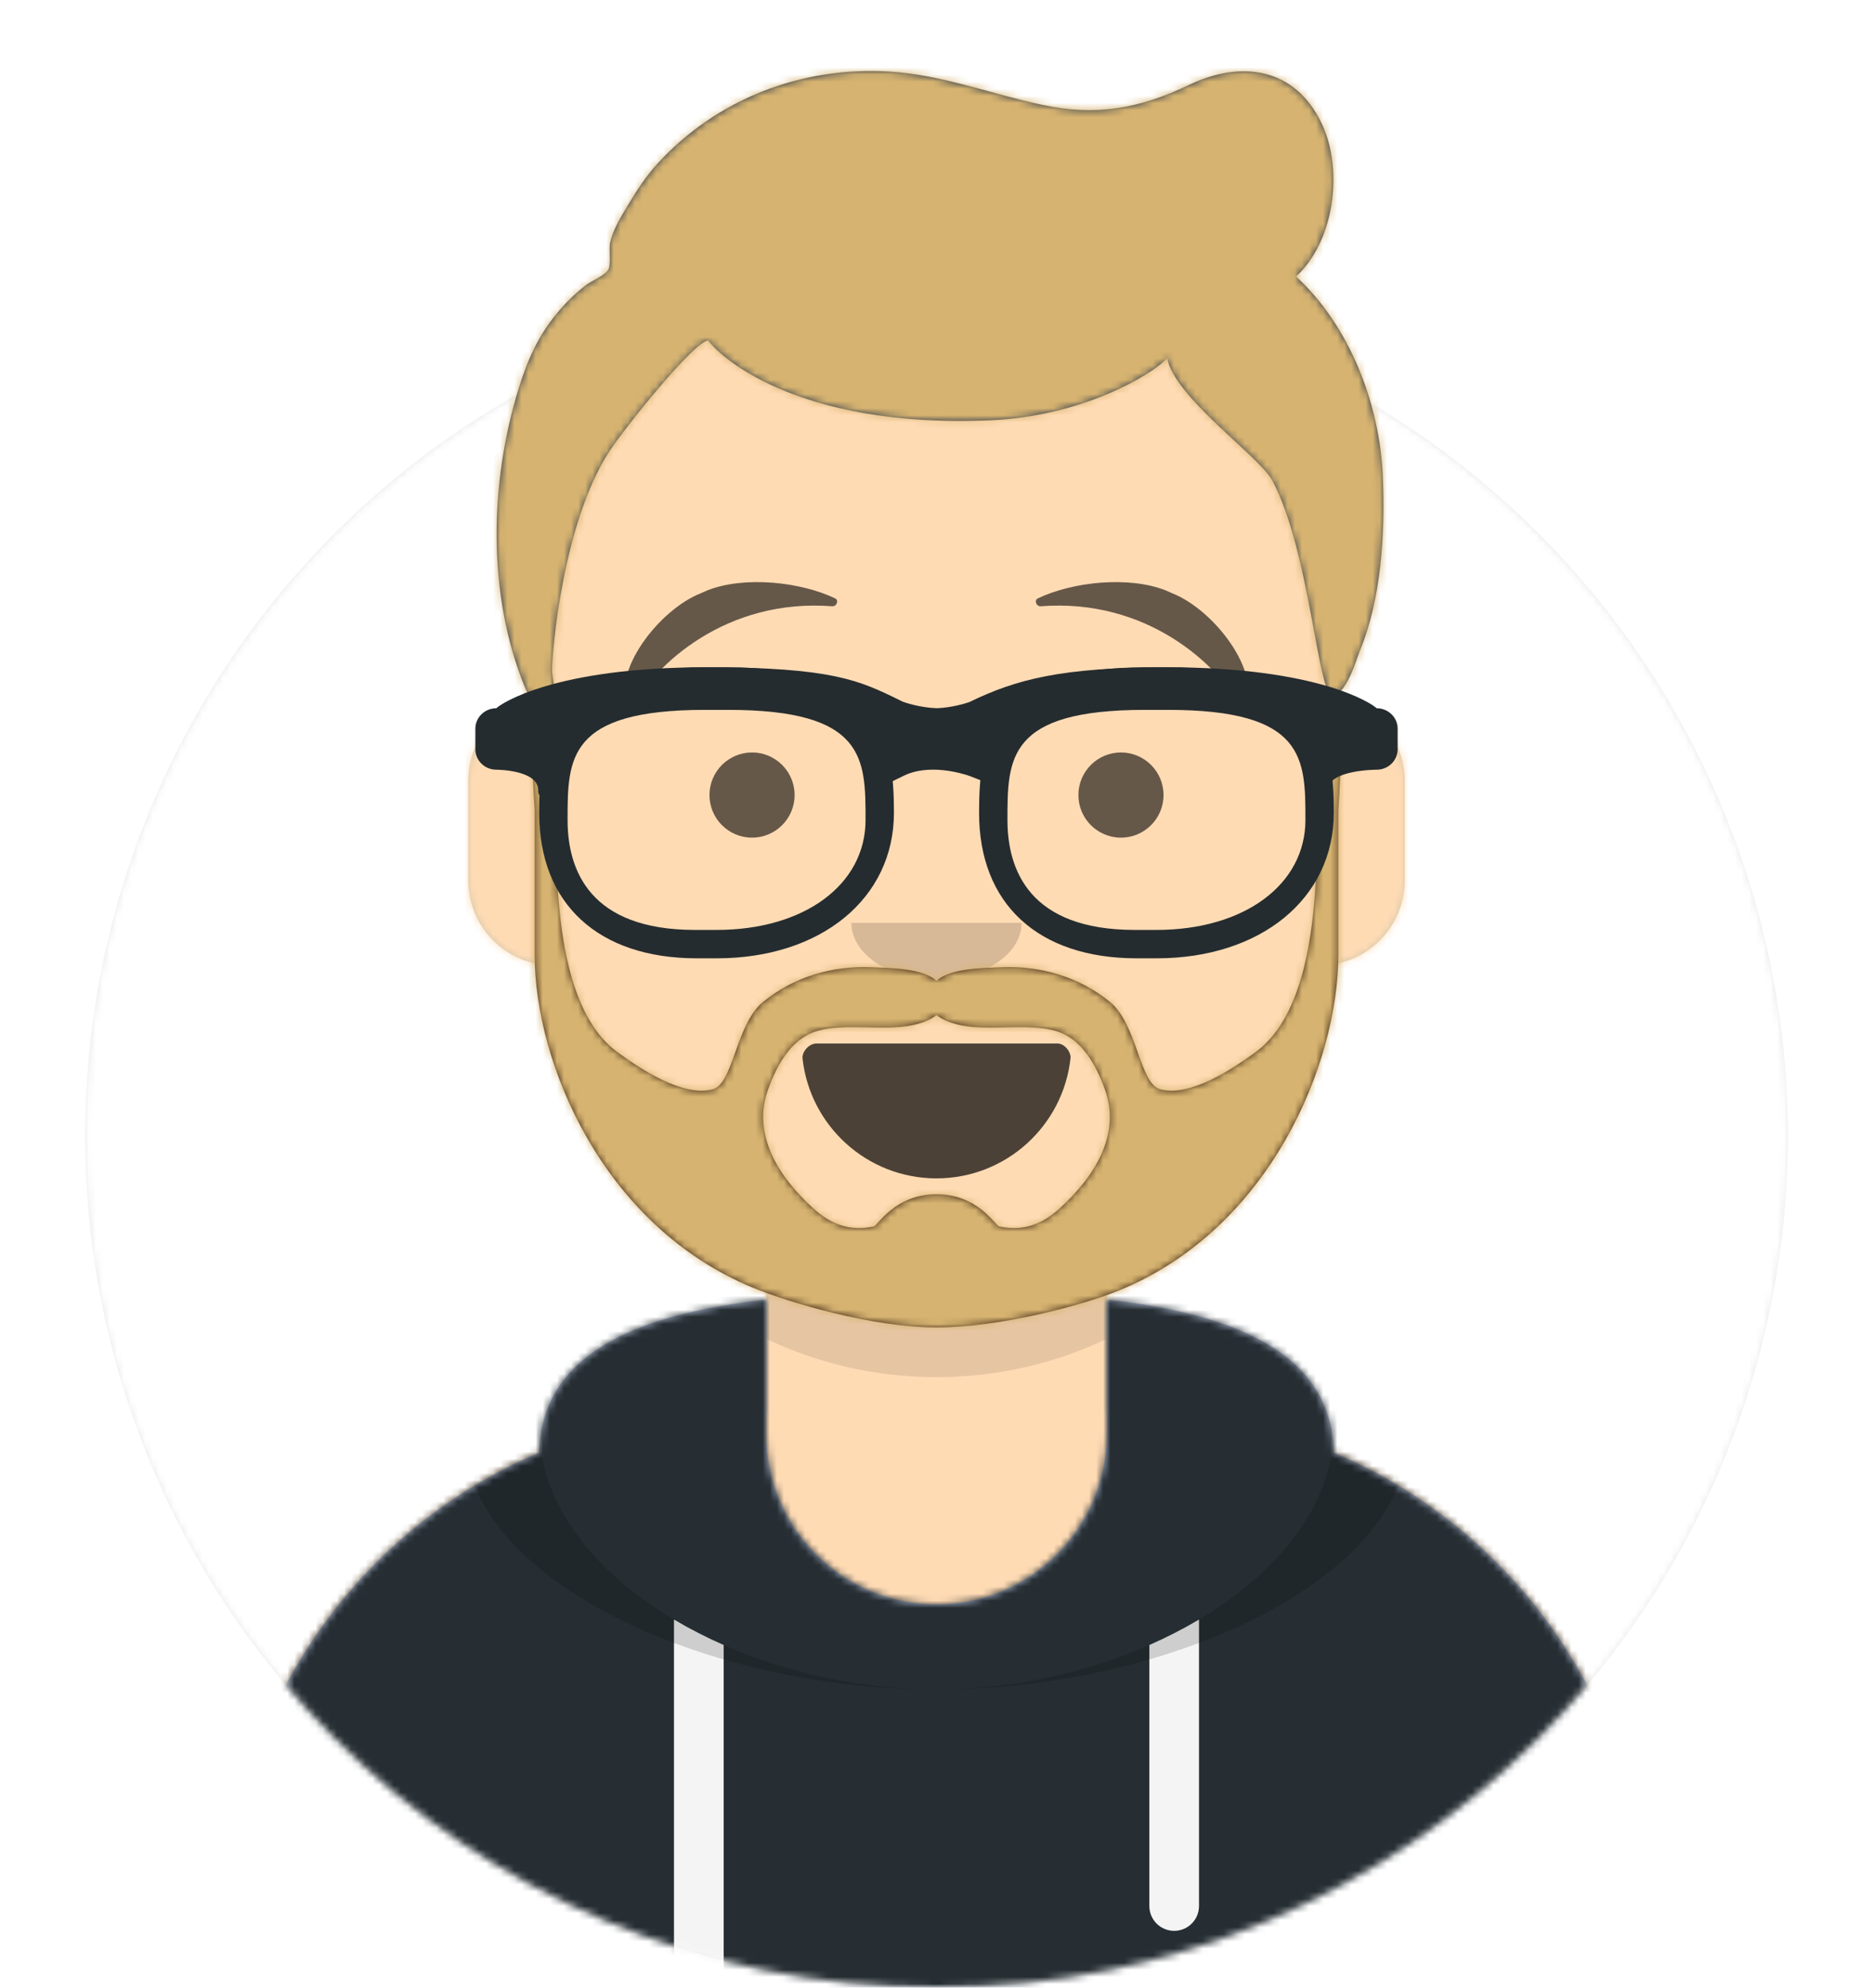 <svg width="264px" height="280px" viewBox="0 0 264 280" version="1.1" xmlns="http://www.w3.org/2000/svg"
  xmlns:xlink="http://www.w3.org/1999/xlink">
  <defs>
    <circle id="react-path-1" cx="120" cy="120" r="120"></circle>
    <path
      d="M12,160 C12,226.274 65.726,280 132,280 C198.274,280 252,226.274 252,160 L264,160 L264,-1.42108547e-14 L-3.19744231e-14,-1.42108547e-14 L-3.19744231e-14,160 L12,160 Z"
      id="react-path-2"></path>
    <path
      d="M124,144.611 L124,163 L128,163 L128,163 C167.765,163 200,195.235 200,235 L200,244 L0,244 L0,235 C-4.86974701e-15,195.235 32.235,163 72,163 L72,163 L76,163 L76,144.611 C58.763,136.422 46.372,119.687 44.305,99.881 C38.48,99.058 34,94.052 34,88 L34,74 C34,68.054 38.325,63.118 44,62.166 L44,56 L44,56 C44,25.072 69.072,5.68137151e-15 100,0 L100,0 L100,0 C130.928,-5.68137151e-15 156,25.072 156,56 L156,62.166 C161.675,63.118 166,68.054 166,74 L166,88 C166,94.052 161.52,99.058 155.695,99.881 C153.628,119.687 141.237,136.422 124,144.611 Z"
      id="react-path-3"></path>
  </defs>
  <g id="Avataaar" stroke="none" stroke-width="1" fill="none" fill-rule="evenodd">
    <g transform="translate(-825, -1100)" id="Avataaar/Circle">
      <g transform="translate(825, 1100)">
        <g id="Circle" stroke-width="1" fill-rule="evenodd" transform="translate(12, 40)">
          <mask id="react-mask-4" fill="white">
            <use xlink:href="#react-path-1"></use>
          </mask>
          <use id="Circle-Background" fill="#E6E6E6" xlink:href="#react-path-1"></use>
          <g id="Color/Palette/Blue-01" mask="url(#react-mask-4)" fill="#FFFFFF">
            <rect id="🖍Color" x="0" y="0" width="240" height="240"></rect>
          </g>
        </g>
        <mask id="react-mask-5" fill="white">
          <use xlink:href="#react-path-2"></use>
        </mask>
        <g id="Mask"></g>
        <g id="Avataaar" stroke-width="1" fill-rule="evenodd" mask="url(#react-mask-5)">
          <g id="Body" transform="translate(32, 36)">
            <mask id="react-mask-6" fill="white">
              <use xlink:href="#react-path-3"></use>
            </mask>
            <use fill="#D0C6AC" xlink:href="#react-path-3"></use>
            <g id="Skin/👶🏽-03-Brown" mask="url(#react-mask-6)" fill="#FFDBB4">
              <g transform="translate(0, 0)" id="Color">
                <rect x="0" y="0" width="264" height="280"></rect>
              </g>
            </g>
            <path
              d="M156,79 L156,102 C156,132.928 130.928,158 100,158 C69.072,158 44,132.928 44,102 L44,79 L44,94 C44,124.928 69.072,150 100,150 C130.928,150 156,124.928 156,94 L156,79 Z"
              id="Neck-Shadow" fill-opacity="0.1" fill="#000000" mask="url(#react-mask-6)"></path>
          </g>
          <g id="Clothing/Hoodie" transform="translate(0, 170)">
            <defs>
              <path
                d="M108,13.071 C90.081,15.076 76.28,20.552 76.004,34.645 C50.146,45.568 32,71.165 32,100.999 L32,100.999 L32,110 L232,110 L232,100.999 C232,71.165 213.854,45.568 187.996,34.645 C187.72,20.552 173.919,15.076 156,13.071 L156,32 L156,32 C156,45.255 145.255,56 132,56 L132,56 C118.745,56 108,45.255 108,32 L108,13.071 Z"
                id="react-path-527"></path>
            </defs>
            <mask id="react-mask-528" fill="white">
              <use xlink:href="#react-path-527"></use>
            </mask>
            <use id="Hoodie" fill="#B7C1DB" fill-rule="evenodd" xlink:href="#react-path-527"></use>
            <g id="Color/Palette/Gray-01" mask="url(#react-mask-528)" fill-rule="evenodd" fill="#262E33">
              <rect id="🖍Color" x="0" y="0" width="264" height="110"></rect>
            </g>
            <path
              d="M102,61.739 L102,110 L95,110 L95,58.15 C97.204,59.46 99.547,60.661 102,61.739 Z M169,58.15 L169,98.5 C169,100.433 167.433,102 165.5,102 C163.567,102 162,100.433 162,98.5 L162,61.739 C164.453,60.661 166.796,59.46 169,58.15 Z"
              id="Straps" fill="#F4F4F4" fill-rule="evenodd" mask="url(#react-mask-528)"></path>
            <path
              d="M90.96,12.724 C75.909,15.571 65.5,21.243 65.5,32.308 C65.5,52.02 98.538,68 132,68 C165.462,68 198.5,52.02 198.5,32.308 C198.5,21.243 188.091,15.571 173.04,12.724 C182.125,16.074 188,21.706 188,31.077 C188,51.469 160.179,68 132,68 C103.821,68 76,51.469 76,31.077 C76,21.706 81.875,16.074 90.96,12.724 Z"
              id="Shadow" fill-opacity="0.16" fill="#000000" fill-rule="evenodd" mask="url(#react-mask-528)"></path>
          </g>
          <g id="Face" transform="translate(76, 82)" fill="#000000">
            <g id="Mouth/Smile" transform="translate(2, 52)">
              <defs>
                <path
                  d="M35.118,15.128 C36.176,24.62 44.226,32 54,32 C63.804,32 71.874,24.574 72.892,15.04 C72.974,14.273 72.117,13 71.043,13 C56.149,13 44.738,13 37.087,13 C36.007,13 35.012,14.178 35.118,15.128 Z"
                  id="react-path-491"></path>
              </defs>
              <mask id="react-mask-492" fill="white">
                <use xlink:href="#react-path-491"></use>
              </mask>
              <use id="Mouth" fill-opacity="0.7" fill="#000000" fill-rule="evenodd"
                xlink:href="#react-path-491"></use>
              <rect id="Teeth" fill="#FFFFFF" fill-rule="evenodd" mask="url(#react-mask-492)" x="39" y="2" width="31"
                height="16" rx="5"></rect>
              <g id="Tongue" stroke-width="1" fill-rule="evenodd" mask="url(#react-mask-492)" fill="#FF4F6D">
                <g transform="translate(38, 24)">
                  <circle cx="11" cy="11" r="11"></circle>
                  <circle cx="21" cy="11" r="11"></circle>
                </g>
              </g>
            </g>
            <g id="Nose/Default" transform="translate(28, 40)" fill-opacity="0.16">
              <path d="M16,8 C16,12.418 21.373,16 28,16 L28,16 C34.627,16 40,12.418 40,8" id="Nose"></path>
            </g>
            <g id="Eyes/Default-😀" transform="translate(0, 8)" fill-opacity="0.6">
              <circle id="Eye" cx="30" cy="22" r="6"></circle>
              <circle id="Eye" cx="82" cy="22" r="6"></circle>
            </g>
            <g id="Eyebrow/Natural/Raised-Excited-Natural" fill-opacity="0.6">
              <path
                d="M22.766,1.578 L23.677,1.176 C28.919,-0.905 36.865,-0.033 41.723,2.299 C42.29,2.571 41.902,3.452 41.321,3.407 C26.402,2.256 16.358,11.553 12.946,17.847 C12.845,18.034 12.539,18.055 12.464,17.881 C10.156,12.562 16.913,3.896 22.766,1.578 Z"
                id="Eye-Browse-Reddit"></path>
              <path
                d="M80.766,1.578 L81.677,1.176 C86.919,-0.905 94.865,-0.033 99.723,2.299 C100.29,2.571 99.902,3.452 99.321,3.407 C84.402,2.256 74.358,11.553 70.946,17.847 C70.845,18.034 70.539,18.055 70.464,17.881 C68.156,12.562 74.913,3.896 80.766,1.578 Z"
                id="Eye-Browse-Reddit"
                transform="translate(85, 9) scale(-1, 1) translate(-85, -9) "></path>
            </g>
          </g>
          <g id="Top" stroke-width="1" fill-rule="evenodd">
            <defs>
              <rect id="react-path-457" x="0" y="0" width="264" height="280"></rect>
              <path
                d="M183.68,38.949 C189.086,33.999 190.387,23.962 187.318,17.449 C183.549,9.454 175.901,8.452 168.572,11.969 C161.664,15.284 155.515,16.388 147.95,14.782 C140.692,13.241 133.806,10.523 126.303,10.076 C113.978,9.343 102.003,13.915 93.603,23.129 C92,24.887 90.709,26.897 89.488,28.934 C88.512,30.564 87.411,32.313 86.995,34.192 C86.797,35.086 87.165,37.29 86.72,38.022 C86.239,38.812 84.424,39.537 83.651,40.124 C82.084,41.313 80.727,42.654 79.471,44.171 C76.805,47.393 75.338,50.758 74.103,54.743 C70.001,67.988 69.653,83.741 74.957,96.747 C75.664,98.481 77.855,102.099 79.143,98.385 C79.398,97.651 78.809,95.191 78.81,94.45 C78.815,91.73 80.316,73.721 86.857,63.633 C88.986,60.349 98.83,48.052 100.841,47.954 C101.906,49.646 112.721,60.462 140.783,59.195 C153.445,58.623 163.183,52.934 165.521,50.468 C166.549,56.001 178.513,64.284 180.336,67.692 C185.603,77.538 186.771,97.996 188.781,97.957 C190.791,97.919 192.234,92.72 192.648,91.727 C195.72,84.352 196.243,75.095 195.915,67.168 C195.488,56.966 191.277,45.942 183.68,38.949 Z"
                id="react-path-456"></path>
              <filter x="-0.8%" y="-2.0%" width="101.5%" height="108.0%" filterUnits="objectBoundingBox"
                id="react-filter-453">
                <feOffset dx="0" dy="2" in="SourceAlpha" result="shadowOffsetOuter1"></feOffset>
                <feColorMatrix values="0 0 0 0 0   0 0 0 0 0   0 0 0 0 0  0 0 0 0.16 0" type="matrix"
                  in="shadowOffsetOuter1" result="shadowMatrixOuter1"></feColorMatrix>
                <feMerge>
                  <feMergeNode in="shadowMatrixOuter1"></feMergeNode>
                  <feMergeNode in="SourceGraphic"></feMergeNode>
                </feMerge>
              </filter>
            </defs>
            <mask id="react-mask-455" fill="white">
              <use xlink:href="#react-path-457"></use>
            </mask>
            <g id="Mask"></g>
            <g id="Top/Short-Hair/Short-Waved" mask="url(#react-mask-455)">
              <g transform="translate(-1, 0)">
                <g id="Facial-Hair/Beard-Light" transform="translate(49, 72)">
                  <defs>
                    <path
                      d="M101.428,98.169 C98.915,100.463 96.237,101.494 92.853,100.773 C92.271,100.649 89.896,96.235 84,96.235 C78.103,96.235 75.729,100.649 75.147,100.773 C71.762,101.494 69.085,100.463 66.571,98.169 C61.846,93.856 57.917,87.908 60.278,81.419 C61.508,78.037 63.51,74.324 67.151,73.246 C71.038,72.096 76.497,73.244 80.415,72.458 C81.684,72.204 83.071,71.751 84,71 C84.929,71.751 86.316,72.204 87.585,72.458 C91.503,73.244 96.961,72.096 100.849,73.246 C104.49,74.324 106.491,78.037 107.722,81.419 C110.083,87.908 106.154,93.856 101.428,98.169 M140.081,26 C136.671,34.4 137.988,44.858 137.357,53.676 C136.844,60.843 135.337,71.586 128.973,76.215 C125.718,78.582 119.794,82.56 115.542,81.45 C112.615,80.686 112.302,72.29 108.455,69.147 C104.092,65.582 98.643,64.016 93.149,64.258 C90.779,64.362 85.984,64.337 84,66.16 C82.016,64.337 77.222,64.362 74.851,64.258 C69.357,64.016 63.908,65.582 59.545,69.147 C55.698,72.29 55.386,80.686 52.458,81.45 C48.206,82.56 42.282,78.582 39.027,76.215 C32.662,71.586 31.156,60.843 30.643,53.676 C30.012,44.858 31.329,34.4 27.919,26 C26.26,26 27.354,42.129 27.354,42.129 L27.354,62.485 C27.386,77.773 36.935,100.655 58.108,109.393 C63.286,111.53 75.015,115 84,115 C92.985,115 104.714,111.86 109.892,109.723 C131.065,100.986 140.614,77.773 140.646,62.485 L140.646,42.129 C140.646,42.129 141.74,26 140.081,26"
                      id="react-path-484"></path>
                  </defs>
                  <mask id="react-mask-483" fill="white">
                    <use xlink:href="#react-path-484"></use>
                  </mask>
                  <use id="Lite-Beard" fill="#331B0C" fill-rule="evenodd" xlink:href="#react-path-484"></use>
                  <g id="Color/Hair/Brown" mask="url(#react-mask-483)" fill="#D6B370">
                    <g transform="translate(-32, 0)" id="Color">
                      <rect x="0" y="0" width="264" height="244"></rect>
                    </g>
                  </g>
                </g>
                <mask id="react-mask-454" fill="white">
                  <use xlink:href="#react-path-456"></use>
                </mask>
                <use id="Short-Hair" stroke="none" fill="#28354B" fill-rule="evenodd" xlink:href="#react-path-456">
                </use>
                <g id="Skin/👶🏽-03-Brown" mask="url(#react-mask-454)" fill="#D6B370">
                  <g transform="translate(0, 0) " id="Color">
                    <rect x="0" y="0" width="264" height="280"></rect>
                  </g>
                </g>
                <g id="Top/_Resources/Prescription-02" fill="none" transform="translate(62, 85)"
                  stroke-width="1">
                  <defs>
                    <filter x="-0.8%" y="-2.4%" width="101.5%" height="109.8%" filterUnits="objectBoundingBox"
                      id="react-filter-559">
                      <feOffset dx="0" dy="2" in="SourceAlpha" result="shadowOffsetOuter1"></feOffset>
                      <feColorMatrix values="0 0 0 0 0   0 0 0 0 0   0 0 0 0 0  0 0 0 0.2 0" type="matrix"
                        in="shadowOffsetOuter1" result="shadowMatrixOuter1"></feColorMatrix>
                      <feMerge>
                        <feMergeNode in="shadowMatrixOuter1"></feMergeNode>
                        <feMergeNode in="SourceGraphic"></feMergeNode>
                      </feMerge>
                    </filter>
                  </defs>
                  <g id="Wayfarers" filter="url(#react-filter-559)" transform="translate(6, 7)"
                    fill="#252C2F">
                    <path
                      d="M34,41 L31.242,41 C17.315,41 9,33.336 9,20.5 C9,10.127 10.817,0 32.53,0 L35.47,0 C57.183,0 59,10.127 59,20.5 C59,32.569 48.721,41 34,41 Z M32.385,6 C13,6 13,12.841 13,21.502 C13,28.572 16.116,37 30.971,37 L34,37 C46.365,37 55,30.627 55,21.502 C55,12.841 55,6 35.615,6 L32.385,6 Z"
                      id="Left" fill-rule="nonzero"></path>
                    <path
                      d="M96,41 L93.242,41 C79.315,41 71,33.336 71,20.5 C71,10.127 72.817,0 94.53,0 L97.47,0 C119.183,0 121,10.127 121,20.5 C121,32.569 110.721,41 96,41 Z M94.385,6 C75,6 75,12.841 75,21.502 C75,28.572 78.119,37 92.971,37 L96,37 C108.365,37 117,30.627 117,21.502 C117,12.841 117,6 97.615,6 L94.385,6 Z"
                      id="Right" fill-rule="nonzero"></path>
                    <path
                      d="M2.955,5.772 C3.646,5.096 11.21,0 32.5,0 C50.351,0 54.13,1.853 59.85,4.652 L60.269,4.859 C60.667,4.999 62.7,5.69 65.079,5.766 C67.246,5.673 69.1,5.085 69.642,4.897 C76.17,1.722 82.561,0 97.5,0 C118.79,0 126.354,5.096 127.045,5.772 C128.679,5.772 130,7.062 130,8.657 L130,11.543 C130,13.139 128.679,14.429 127.045,14.429 C127.045,14.429 120.144,14.429 120.144,17.315 C120.144,20.2 118.182,13.139 118.182,11.543 L118.182,8.732 C114.579,7.353 108.128,4.786 97.5,4.786 C85.658,4.786 79.761,6.886 74.702,8.971 L74.759,9.108 L74.756,11.094 L72.539,16.444 L69.8,15.361 C69.556,15.264 69.028,15.09 68.296,14.91 C66.256,14.407 64.159,14.254 62.304,14.634 C61.624,14.774 60.992,14.984 60.413,15.267 L57.77,16.558 L55.127,11.396 L55.244,9.102 L55.325,8.907 C50.962,6.874 46.939,4.786 32.5,4.786 C21.872,4.786 15.422,7.352 11.818,8.731 L11.818,11.543 C11.818,13.139 8.864,20.2 8.864,17.315 C8.864,14.429 2.955,14.429 2.955,14.429 C1.324,14.429 0,13.139 0,11.543 L0,8.657 C0,7.062 1.324,5.772 2.955,5.772 Z"
                      id="Stuff" fill-rule="nonzero"></path>
                  </g>
                </g>
              </g>
            </g>
          </g>
        </g>
      </g>
    </g>
  </g>
</svg>